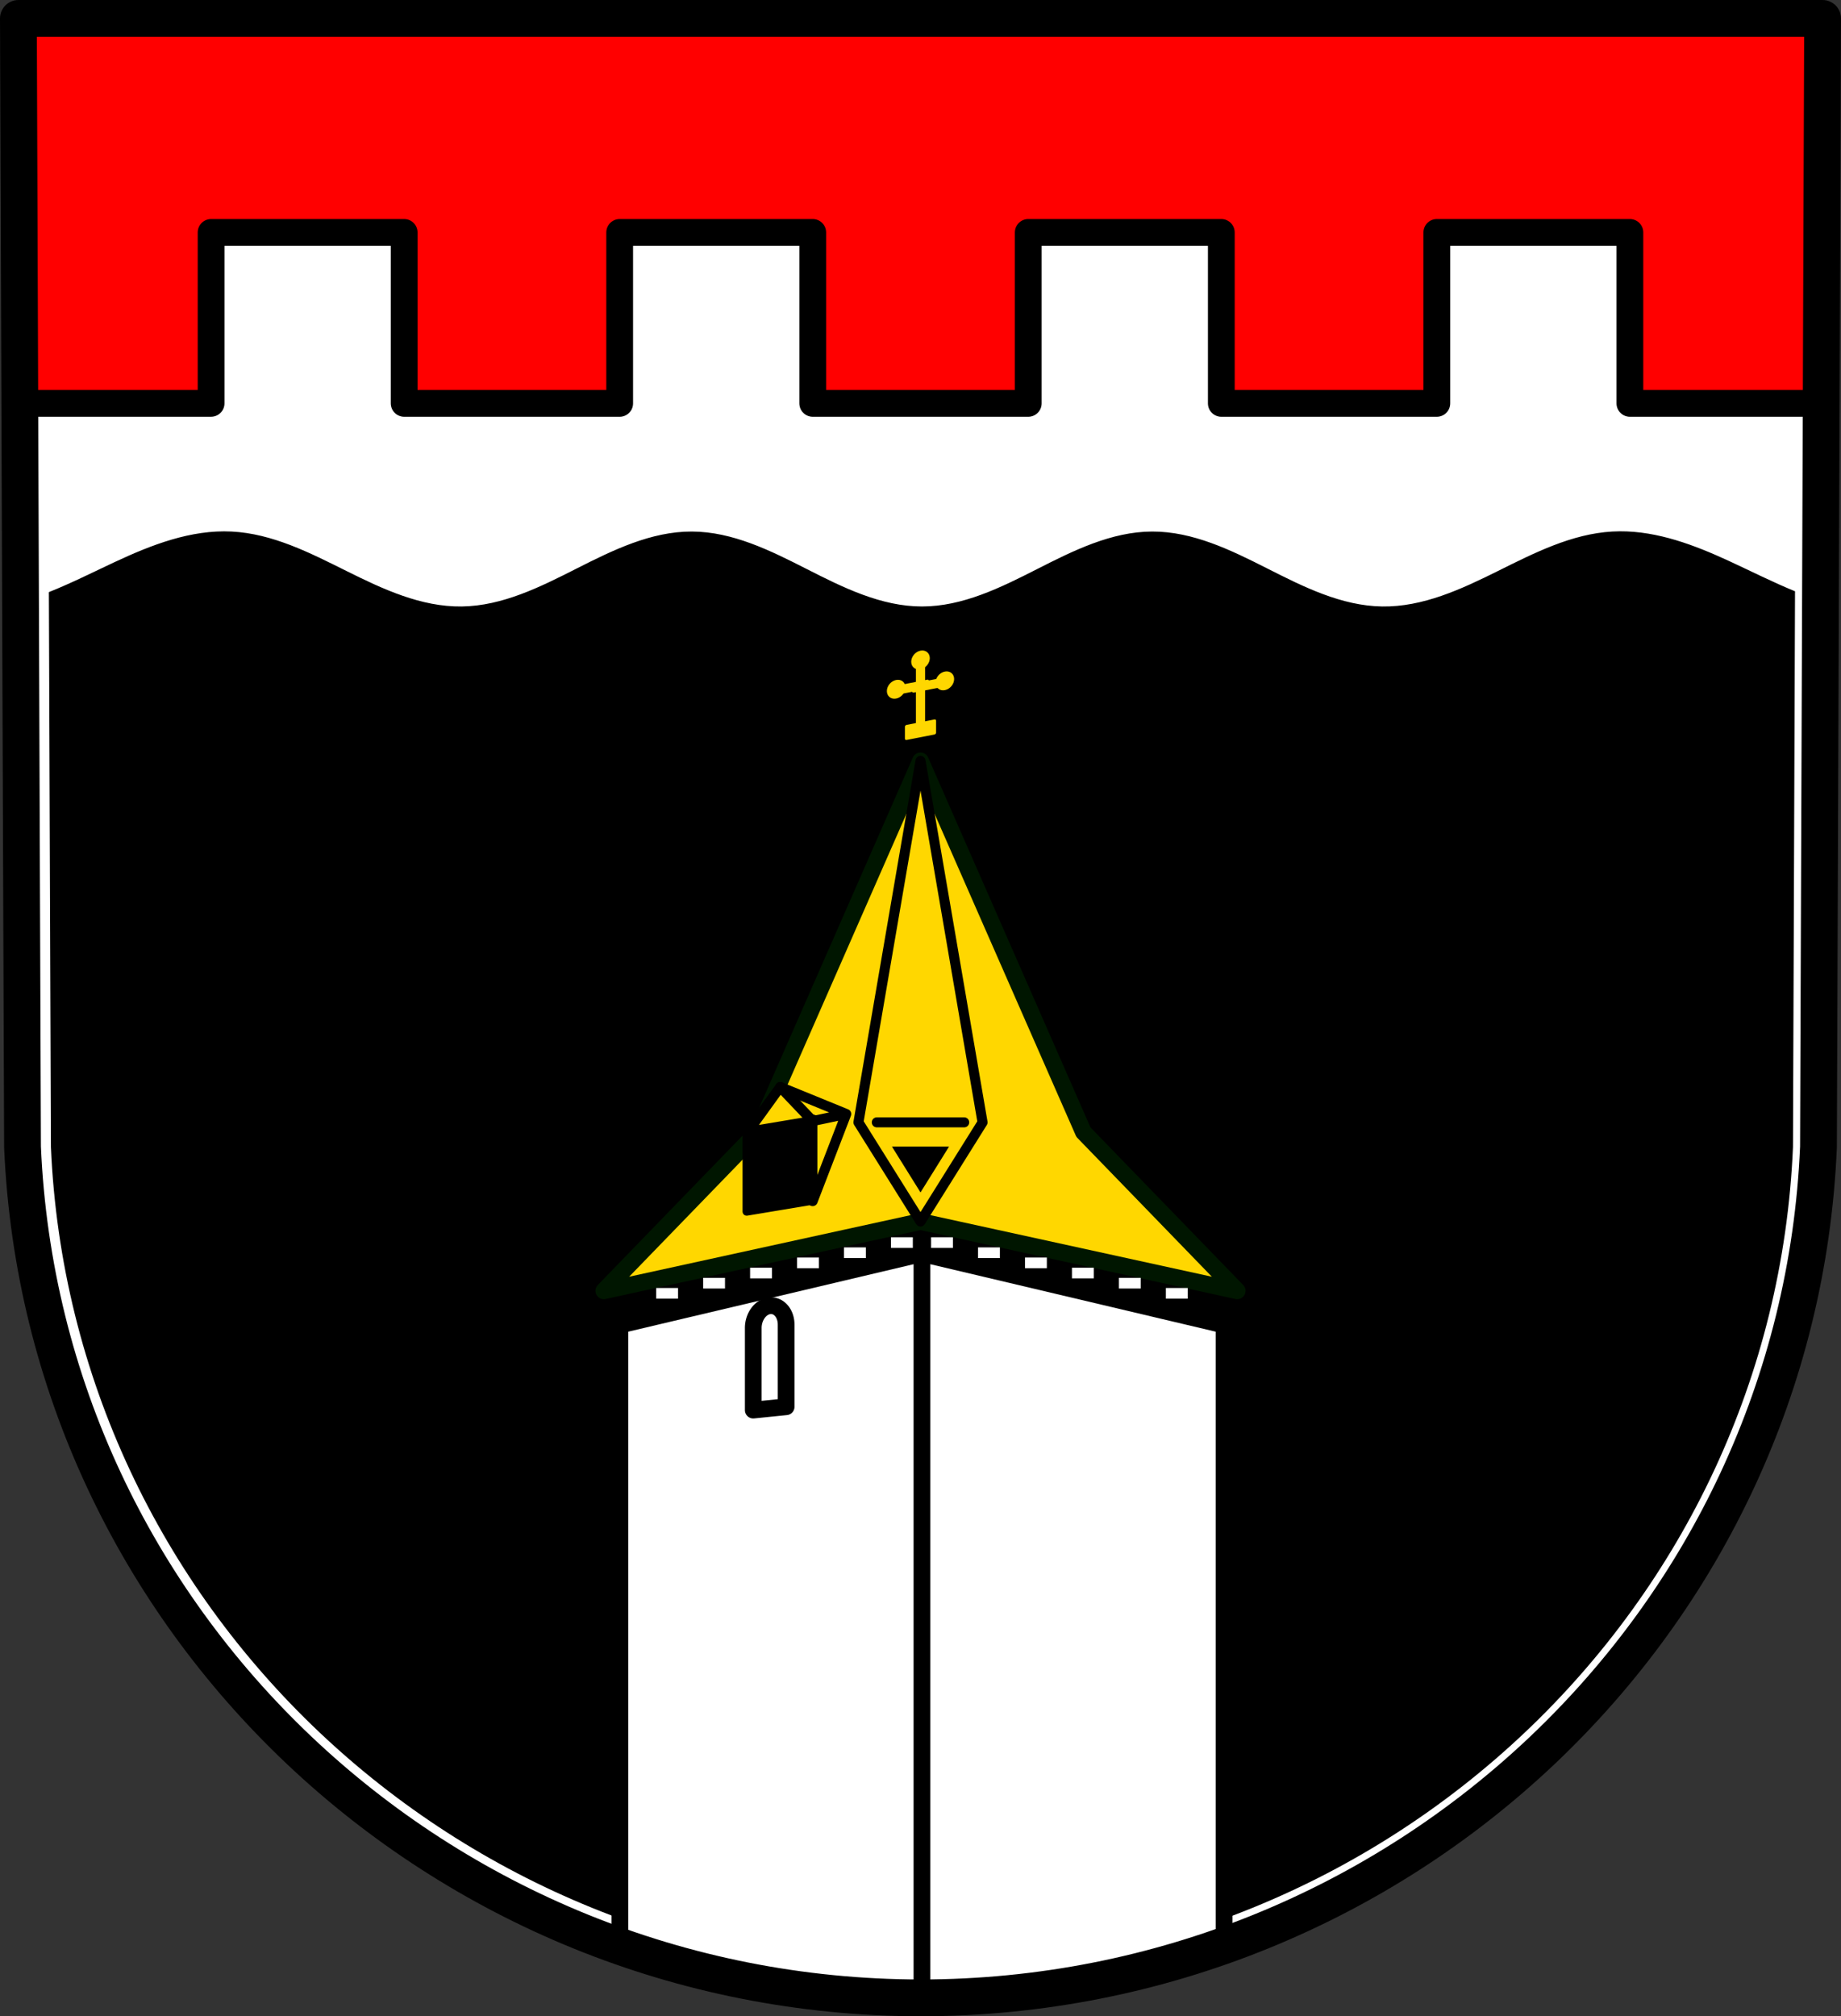 <svg xmlns="http://www.w3.org/2000/svg" width="550.394" height="602.651" viewBox="0 0 145.625 159.451"><rect x="0" y="0" width="145.625" height="159.451" fill="#333333" stroke="none"/><path style="fill:#fff;fill-rule:evenodd;stroke:none;stroke-width:2.91;stroke-linecap:round;stroke-linejoin:round;stroke-miterlimit:4;stroke-dasharray:none;stroke-opacity:1;fill-opacity:1" d="m-176.327 213.956-.327 89.247c-1.588 37.54-32.971 67.273-71.03 67.294-38.026-.046-69.421-29.79-71.032-67.294l-.326-89.247h71.356z" transform="translate(320.497 -212.5)"/><path style="fill:#000;fill-opacity:1;fill-rule:evenodd;stroke:none;stroke-width:11;stroke-linecap:round;stroke-linejoin:round;stroke-miterlimit:4;stroke-dasharray:none;stroke-opacity:1" d="M483.523 158.553c-.755.004-1.51.027-2.267.07-12.127.687-23.313 6.402-34.19 11.809-10.876 5.407-22.353 10.735-34.498 10.554-12.153-.18-23.46-5.852-34.302-11.345-10.843-5.494-22.228-11.063-34.383-11.018-12.158.045-23.5 5.7-34.334 11.215-10.835 5.515-22.194 11.15-34.352 11.148-12.158-.001-23.515-5.638-34.35-11.154-10.834-5.516-22.178-11.17-34.335-11.209-12.156-.039-23.538 5.54-34.38 11.037-10.84 5.497-22.151 11.166-34.306 11.326-12.146.16-23.61-5.204-34.48-10.625-10.871-5.42-22.075-11.128-34.207-11.738-12.126-.61-23.883 3.957-34.881 9.098-6.515 3.045-12.993 6.325-19.666 8.978l.605 165.559c5.897 137.283 120.814 246.154 260 246.322 139.312-.077 254.186-108.908 260-246.322l.608-165.807c-6.633-2.71-13.084-5.98-19.596-8.99-10.334-4.776-21.358-8.969-32.686-8.908z" transform="scale(.265)"/><path style="opacity:1;fill:#fff;fill-opacity:1;fill-rule:evenodd;stroke:#000;stroke-width:5;stroke-linecap:round;stroke-linejoin:round;stroke-miterlimit:4;stroke-dasharray:none;stroke-opacity:1;paint-order:markers fill stroke" d="m275.2 374.107-90.17 21.32v186.23c28.228 9.994 58.592 15.455 90.167 15.493h.002V374.107zM275.2 374.107V597.15c31.581-.017 61.945-5.45 90.17-15.418V395.428l-90.17-21.32z" transform="scale(.265)"/><path style="opacity:1;fill:red;fill-opacity:1;fill-rule:evenodd;stroke:#000;stroke-width:2.117;stroke-linecap:round;stroke-linejoin:round;stroke-miterlimit:4;stroke-dasharray:none;stroke-opacity:1;paint-order:markers fill stroke" d="m-319.042 213.956.111 30.442h15.132V230.88h15.272v13.52h17.047v-13.52h15.271v13.52h17.048v-13.52h15.271v13.52h17.048v-13.52h15.271v13.52h15.132l.111-30.443h-71.359z" transform="translate(320.497 -212.5)"/><path style="fill:none;fill-rule:evenodd;stroke:#000;stroke-width:2.91;stroke-linecap:round;stroke-linejoin:round;stroke-miterlimit:4;stroke-dasharray:none;stroke-opacity:1" d="m-176.327 213.956-.327 89.247c-1.588 37.54-32.971 67.273-71.03 67.294-38.026-.046-69.421-29.79-71.032-67.294l-.326-89.247h71.356z" transform="translate(320.497 -212.5)"/><path style="opacity:1;fill:#fff;fill-opacity:1;fill-rule:evenodd;stroke:#000;stroke-width:1.323;stroke-linecap:round;stroke-linejoin:round;stroke-miterlimit:4;stroke-dasharray:none;stroke-opacity:1;paint-order:markers fill stroke" d="M-259.613 315.762a1.288 1.638 9.767 0 0-1.3 1.756v6.496l2.6-.264v-6.496a1.288 1.638 9.767 0 0-1.3-1.492z" transform="translate(320.497 -212.5)"/><path style="fill:gold;stroke:#001600;stroke-width:1.323;stroke-linecap:round;stroke-linejoin:round;stroke-miterlimit:4;stroke-dasharray:none;stroke-opacity:1;fill-opacity:1" d="m-247.684 272.673-12.888 29.36-12.162 12.549 25.05-5.48 25.05 5.48-12.163-12.55z" transform="translate(320.497 -212.5)"/><path style="fill:none;stroke:#000;stroke-width:.794;stroke-linecap:round;stroke-linejoin:round;stroke-miterlimit:4;stroke-dasharray:none;stroke-opacity:1" d="m-247.684 272.673-4.909 28.585 4.909 7.844 4.908-7.844z" transform="translate(320.497 -212.5)"/><path style="fill:none;stroke:#000;stroke-width:.794;stroke-linecap:round;stroke-linejoin:miter;stroke-miterlimit:4;stroke-dasharray:none;stroke-opacity:1" d="M-251.14 301.258h6.911" transform="translate(320.497 -212.5)"/><path style="fill:#000;stroke:#000;stroke-width:.265px;stroke-linecap:butt;stroke-linejoin:miter;stroke-opacity:1" d="m-249.703 303.31 2.019 3.24 2.018-3.24h-2.018z" transform="translate(320.497 -212.5)"/><g style="fill:gold;fill-opacity:1;stroke:gold;stroke-width:.265;stroke-linecap:round;stroke-linejoin:round;stroke-miterlimit:4;stroke-dasharray:none;stroke-opacity:1"><g style="fill:gold;fill-opacity:1;stroke:gold;stroke-width:.265;stroke-linecap:round;stroke-linejoin:round;stroke-miterlimit:4;stroke-dasharray:none;stroke-opacity:1" transform="matrix(1 -.195 0 1 473.352 -290.649)"><path style="opacity:1;fill:gold;fill-opacity:1;fill-rule:evenodd;stroke:gold;stroke-width:.265;stroke-linecap:round;stroke-linejoin:round;stroke-miterlimit:4;stroke-dasharray:none;stroke-opacity:1;paint-order:markers fill stroke" d="M-400.77 265.338h.462v4.562h-.462z"/><circle style="opacity:1;fill:gold;fill-opacity:1;fill-rule:evenodd;stroke:gold;stroke-width:.265;stroke-linecap:round;stroke-linejoin:round;stroke-miterlimit:4;stroke-dasharray:none;stroke-opacity:1;paint-order:markers fill stroke" cx="-400.539" cy="264.735" r=".603"/></g><g style="fill:gold;fill-opacity:1;stroke:gold;stroke-width:.265;stroke-linecap:round;stroke-linejoin:round;stroke-miterlimit:4;stroke-dasharray:none;stroke-opacity:1"><g style="fill:gold;fill-opacity:1;stroke:gold;stroke-width:.265;stroke-linecap:round;stroke-linejoin:round;stroke-miterlimit:4;stroke-dasharray:none;stroke-opacity:1" transform="matrix(1 -.195 0 1 473.265 -290.632)"><path transform="matrix(.265 0 0 .265 -320.497 212.5)" d="M-307.19 203.887v1.746h7.49v-1.746z" style="opacity:1;fill:gold;fill-opacity:1;fill-rule:evenodd;stroke:gold;stroke-width:1;stroke-linecap:round;stroke-linejoin:round;stroke-miterlimit:4;stroke-dasharray:none;stroke-opacity:1;paint-order:markers fill stroke"/><circle transform="rotate(-90)" r=".603" cy="-402.378" cx="-266.677" style="opacity:1;fill:gold;fill-opacity:1;fill-rule:evenodd;stroke:gold;stroke-width:.265;stroke-linecap:round;stroke-linejoin:round;stroke-miterlimit:4;stroke-dasharray:none;stroke-opacity:1;paint-order:markers fill stroke"/></g><g transform="matrix(-1 .195 0 1 -327.64 -134.37)" style="fill:gold;fill-opacity:1;stroke:gold;stroke-width:.265;stroke-linecap:round;stroke-linejoin:round;stroke-miterlimit:4;stroke-dasharray:none;stroke-opacity:1"><path transform="matrix(.265 0 0 .265 -320.497 212.5)" d="M-307.19 203.887v1.746h7.49v-1.746z" style="opacity:1;fill:gold;fill-opacity:1;fill-rule:evenodd;stroke:gold;stroke-width:1;stroke-linecap:round;stroke-linejoin:round;stroke-miterlimit:4;stroke-dasharray:none;stroke-opacity:1;paint-order:markers fill stroke"/><circle transform="rotate(-90)" r=".603" cy="-402.378" cx="-266.677" style="opacity:1;fill:gold;fill-opacity:1;fill-rule:evenodd;stroke:gold;stroke-width:.265;stroke-linecap:round;stroke-linejoin:round;stroke-miterlimit:4;stroke-dasharray:none;stroke-opacity:1;paint-order:markers fill stroke"/></g></g><path style="opacity:1;fill:gold;fill-opacity:1;fill-rule:evenodd;stroke:gold;stroke-width:.265;stroke-linecap:round;stroke-linejoin:round;stroke-miterlimit:4;stroke-dasharray:none;stroke-opacity:1;paint-order:markers fill stroke" d="M-401.64 269.787h2.201v.927h-2.201z" transform="matrix(1 -.195 0 1 473.352 -290.649)"/></g><path style="opacity:1;fill:#fff;fill-opacity:1;fill-rule:evenodd;stroke:none;stroke-width:1;stroke-linecap:round;stroke-linejoin:round;stroke-miterlimit:4;stroke-dasharray:none;stroke-opacity:1;paint-order:markers fill stroke" d="M265.951 369.227v3.185h6.522v-3.185h-6.522zm11.973 0v3.185h6.521v-3.185h-6.521zm-25.99 3.027v3.185h6.523v-3.185h-6.523zm40.005 0v3.185h6.524v-3.185h-6.524zm-54.021 3.027v3.186h6.521v-3.186h-6.521zm68.039 0v3.186h6.522v-3.186h-6.522zM223.9 378.31v3.185h6.524v-3.185H223.9zm96.073 0v3.185h6.523v-3.185h-6.523zm-110.088 3.029v3.185h6.523v-3.185h-6.523zm124.103 0v3.185h6.524v-3.185h-6.524zm-138.119 3.027v3.186h6.522v-3.186h-6.522zm152.137 0v3.186h6.521v-3.186h-6.521z" transform="scale(.265)"/><path transform="matrix(.99 -.165 0 1 320.497 -218.714)" style="opacity:1;fill:#000;fill-opacity:1;fill-rule:evenodd;stroke:#000;stroke-width:.798;stroke-linecap:round;stroke-linejoin:round;stroke-miterlimit:4;stroke-dasharray:none;stroke-opacity:1;paint-order:markers fill stroke" d="M-264.005 264.556h5.18v6.332h-5.18z"/><path d="m-258.779 298.463-2.564 3.489 2.564-.367 2.564-.367z" style="fill:gold;fill-opacity:1;stroke:#000;stroke-width:.794;stroke-linecap:round;stroke-linejoin:round;stroke-miterlimit:4;stroke-dasharray:none;stroke-opacity:1" transform="matrix(1 -.024 0 1 320.497 -218.714)"/><path style="fill:none;stroke:#000;stroke-width:.794;stroke-linecap:round;stroke-linejoin:round;stroke-miterlimit:4;stroke-dasharray:none;stroke-opacity:1" d="m-258.779 298.463 5.219 2.133-2.655 6.892M-256.215 301.156l2.655-.56" transform="translate(320.497 -212.5)"/></svg>